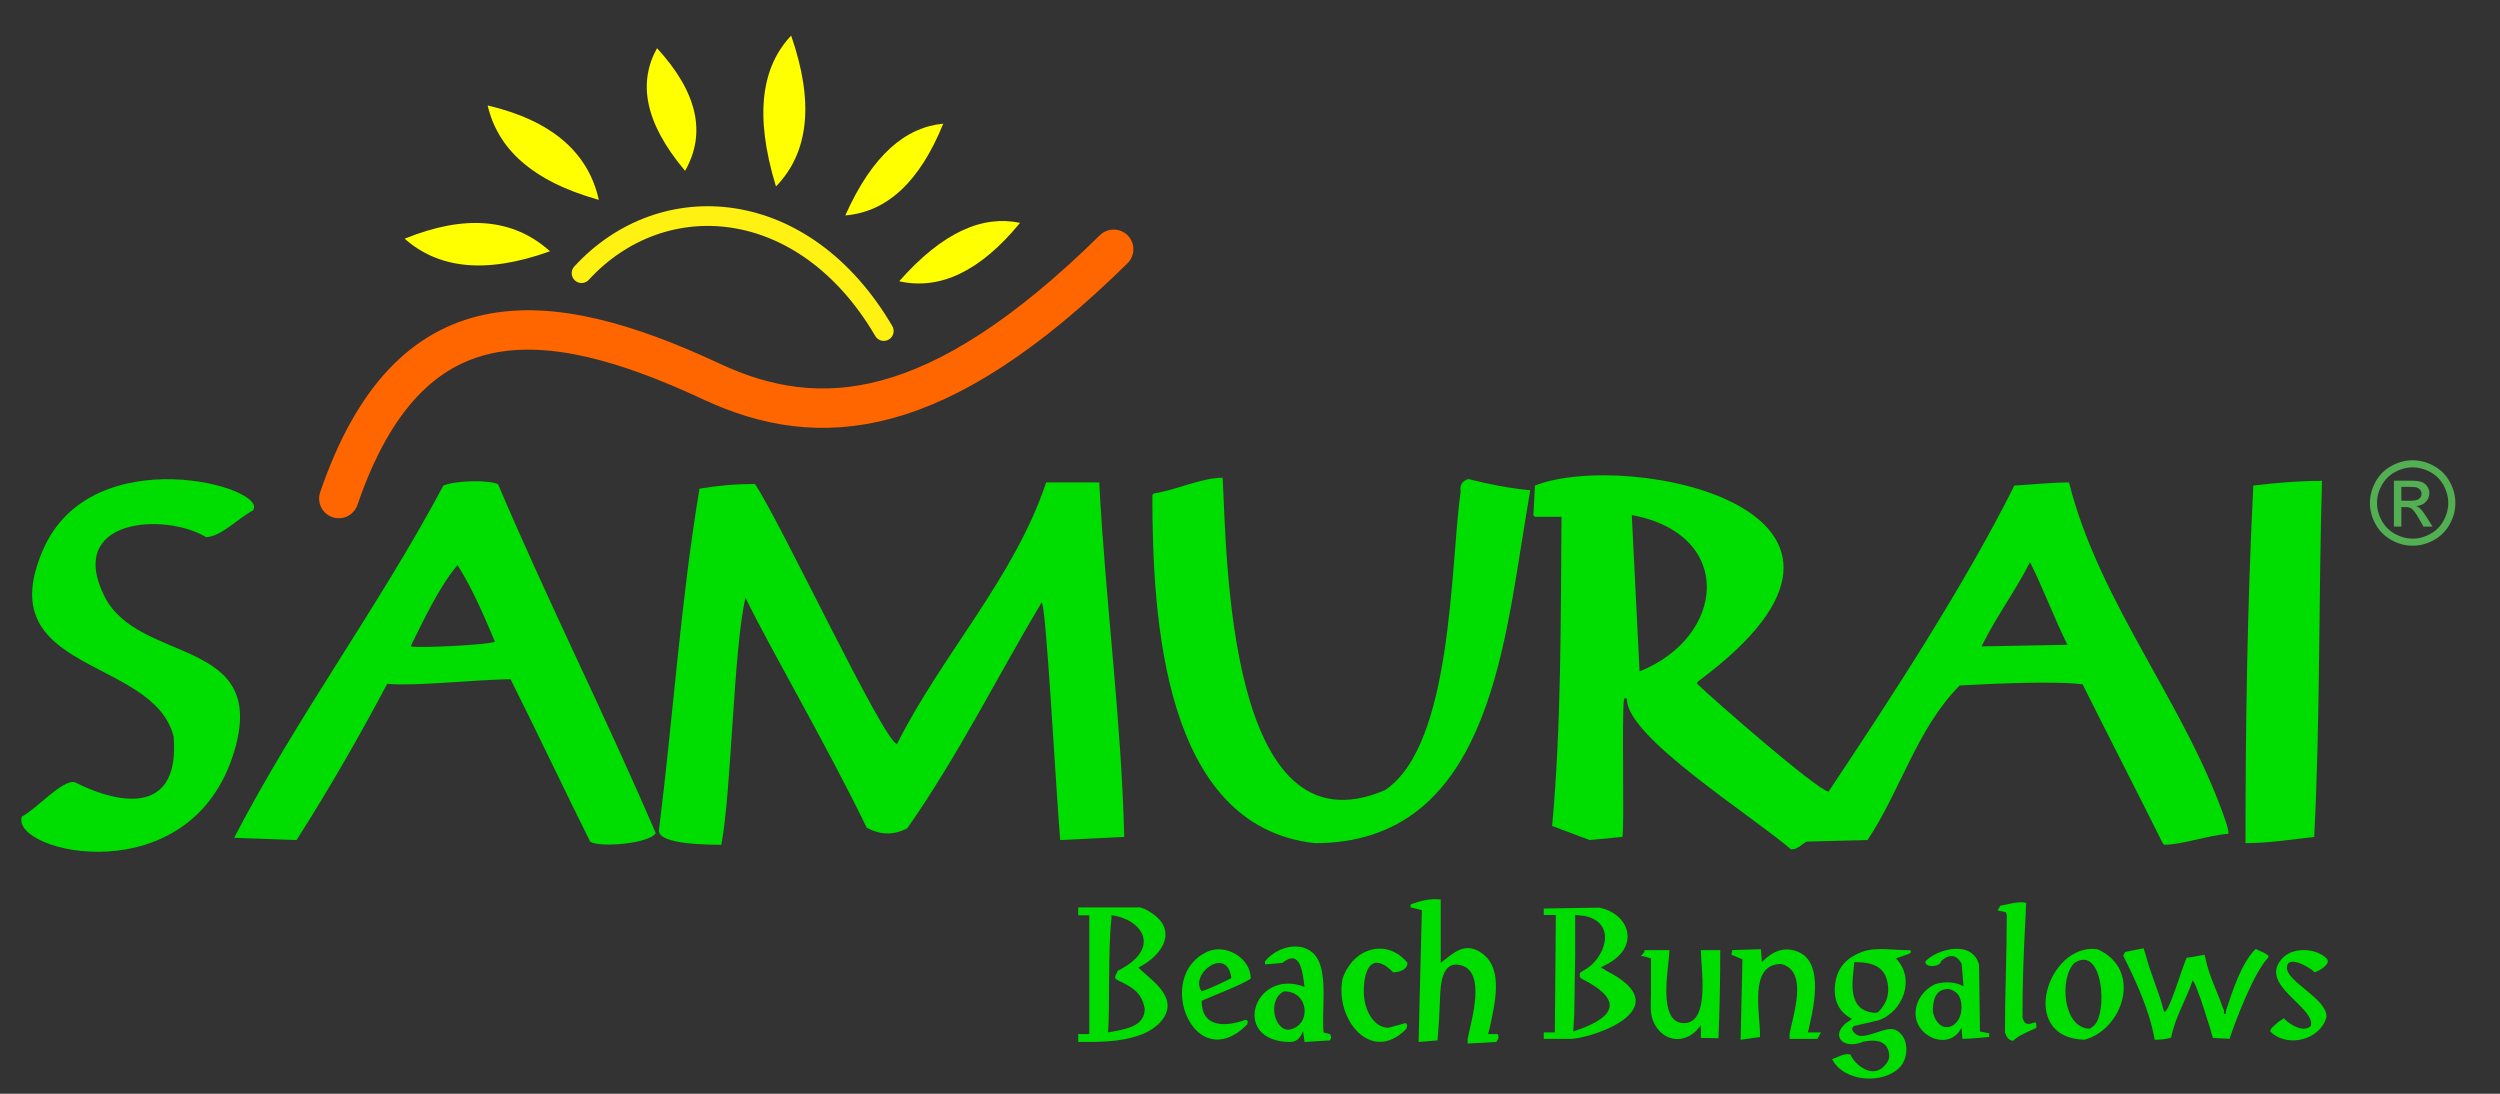 <?xml version="1.0" encoding="UTF-8" standalone="no"?>
<!-- Created with Inkscape (http://www.inkscape.org/) -->

<svg
   xmlns:dc="http://purl.org/dc/elements/1.1/"
   xmlns:cc="http://creativecommons.org/ns#"
   xmlns:rdf="http://www.w3.org/1999/02/22-rdf-syntax-ns#"
   xmlns:svg="http://www.w3.org/2000/svg"
   xmlns="http://www.w3.org/2000/svg"
   xmlns:sodipodi="http://sodipodi.sourceforge.net/DTD/sodipodi-0.dtd"
   xmlns:inkscape="http://www.inkscape.org/namespaces/inkscape"
   width="240"
   height="105"
   viewBox="0 0 240 105"
   id="svg4660"
   version="1.1"
   inkscape:version="0.91 r13725"
   sodipodi:docname="logo.svg">
  <rect x="0" y="0" width="240" height="105" fill="#333333" stroke="none"/>
  <defs
     id="defs4662" />
  <sodipodi:namedview
     id="base"
     pagecolor="#ffffff"
     bordercolor="#666666"
     borderopacity="1.0"
     inkscape:pageopacity="0.0"
     inkscape:pageshadow="2"
     inkscape:zoom="2.8"
     inkscape:cx="178.82859"
     inkscape:cy="7.3036202"
     inkscape:document-units="px"
     inkscape:current-layer="layer1"
     showgrid="false"
     units="cm"
     inkscape:window-width="1920"
     inkscape:window-height="1010"
     inkscape:window-x="20"
     inkscape:window-y="0"
     inkscape:window-maximized="0" />
  <g
     inkscape:label="Layer 1"
     inkscape:groupmode="layer"
     id="layer1"
     transform="translate(0,-947.362)">
    <g
       id="g4322"
       transform="matrix(0.315,0,0,-0.315,-28.453,1094.599)">
      <g
         id="g4324">
        <path
           inkscape:connector-curvature="0"
           id="path4326"
           style="fill:#52af52;fill-opacity:1;fill-rule:evenodd;stroke:none"
           d="m 825.617,327.147 c 2.185,0 4.317,-0.559 6.402,-1.678 2.079,-1.125 3.704,-2.727 4.865,-4.817 1.16,-2.085 1.743,-4.264 1.743,-6.531 0,-2.244 -0.571,-4.399 -1.72,-6.466 -1.143,-2.073 -2.75,-3.681 -4.811,-4.824 -2.067,-1.149 -4.223,-1.72 -6.478,-1.72 -2.256,0 -4.417,0.571 -6.478,1.72 -2.067,1.143 -3.675,2.75 -4.824,4.824 -1.154,2.067 -1.725,4.223 -1.725,6.466 0,2.267 0.583,4.446 1.749,6.531 1.166,2.091 2.792,3.692 4.876,4.817 2.079,1.119 4.217,1.678 6.402,1.678 z m 0,-2.155 c -1.831,0 -3.61,-0.471 -5.342,-1.408 -1.731,-0.936 -3.086,-2.279 -4.064,-4.016 -0.977,-1.743 -1.466,-3.557 -1.466,-5.448 0,-1.873 0.483,-3.669 1.443,-5.389 0.96,-1.72 2.303,-3.063 4.028,-4.022 1.726,-0.96 3.522,-1.443 5.401,-1.443 1.873,0 3.675,0.483 5.401,1.443 1.726,0.96 3.062,2.303 4.016,4.022 0.954,1.72 1.431,3.516 1.431,5.389 0,1.89 -0.483,3.704 -1.455,5.448 -0.972,1.737 -2.326,3.08 -4.064,4.016 -1.737,0.937 -3.516,1.408 -5.33,1.408 z m -5.713,-18.063 0,14.005 4.811,0 c 1.649,0 2.839,-0.124 3.575,-0.383 0.736,-0.259 1.319,-0.712 1.761,-1.354 0.436,-0.648 0.654,-1.331 0.654,-2.055 0,-1.025 -0.365,-1.914 -1.096,-2.674 -0.73,-0.76 -1.702,-1.184 -2.909,-1.278 0.495,-0.206 0.895,-0.453 1.19,-0.742 0.565,-0.554 1.254,-1.478 2.073,-2.78 l 1.708,-2.739 -2.762,0 -1.243,2.208 c -0.978,1.731 -1.761,2.821 -2.361,3.257 -0.412,0.324 -1.019,0.483 -1.814,0.483 l -1.325,0 0,-5.948 -2.261,0 z m 2.261,7.88 2.744,0 c 1.307,0 2.203,0.2 2.68,0.589 0.477,0.389 0.719,0.907 0.719,1.555 0,0.412 -0.118,0.783 -0.348,1.113 -0.23,0.324 -0.548,0.571 -0.954,0.73 -0.412,0.165 -1.166,0.241 -2.273,0.241 l -2.568,0 0,-4.228 z" />
        <path
           inkscape:connector-curvature="0"
           id="path4328"
           style="fill:#00dd00;fill-opacity:1;fill-rule:evenodd;stroke:none"
           d="m 143.241,242.938 c 1.889,-23.299 -15.274,-21.351 -30.106,-13.922 -3.791,0.946 -11.789,-8.275 -16.18,-10.47 -3.367,-11.134 51.567,-23.824 64.737,19.81 10.617,35.176 -29.083,26.468 -39.514,47.294 -11.896,23.821 18.342,25.64 30.934,18.085 4.501,0 10.209,6.058 14.277,8.091 5.456,7.095 -48.873,22.228 -63.857,-11.765 -16.781,-38.071 33.569,-32.601 39.708,-57.123" />
        <path
           inkscape:connector-curvature="0"
           id="path4330"
           style="fill:#00dd00;fill-opacity:1;fill-rule:evenodd;stroke:none"
           d="m 363.714,240.683 c -3.885,0.285 -35.609,67.859 -43.309,79.234 -5.893,0 -11.139,-0.466 -16.901,-1.428 -5.75,-34.434 -8.037,-69.565 -12.376,-104.227 0,-4.284 15.371,-4.283 19.038,-4.283 3.047,15.682 3.719,59.866 7.353,75.268 7.118,-14.698 25.28,-45.877 36.936,-70.062 4.124,-2.283 8.248,-2.35 12.373,-0.202 15.596,22.254 27.843,46.928 40.902,68.764 1.34,1.388 4.459,-58.343 5.71,-72.339 l 19.512,0.951 c -0.827,35.452 -5.803,72.624 -7.614,108.034 -5.394,0 -10.788,0 -16.182,0 -9.668,-29.017 -31.935,-52.72 -45.444,-79.709" />
        <path
           inkscape:connector-curvature="0"
           id="path4332"
           style="fill:#00dd00;fill-opacity:1;fill-rule:evenodd;stroke:none"
           d="m 215.459,270.42 c 3.955,7.928 8.691,18.182 14.278,24.749 4.452,-6.638 9.089,-17.749 11.422,-23.32 -2.317,-1.006 -23.179,-1.988 -25.7,-1.429 z m 9.993,49.02 C 205.679,282.352 180.904,249.148 161.68,212.082 l 19.036,-0.675 c 10.567,16.595 19.843,32.942 27.605,47.592 9.307,-0.723 25.036,1.179 37.597,1.427 8.237,-16.426 16.067,-33.054 24.272,-49.495 2.912,-1.943 18.151,-0.594 19.975,2.595 -16.46,38.238 -31.66,67.944 -48.053,106.313 -2.739,1.371 -12.835,1.185 -16.658,-0.398" />
        <path
           inkscape:connector-curvature="0"
           id="path4334"
           style="fill:#00dd00;fill-opacity:1;fill-rule:evenodd;stroke:none"
           d="m 777.047,319.44 c -1.811,-36.256 -2.38,-72.694 -2.38,-108.987 6.955,0 14.022,1.136 20.94,1.904 1.838,35.239 1.329,72.96 2.379,108.507 -6.969,0 -14.023,-0.559 -20.94,-1.424" />
        <path
           inkscape:connector-curvature="0"
           id="path4336"
           style="fill:#00dd00;fill-opacity:1;fill-rule:evenodd;stroke:none"
           d="m 694.236,270.42 0.475,0.953 c 4.27,8.532 10.008,16.202 14.278,24.747 4.074,-8.126 7.36,-17.062 11.422,-25.197 l -26.175,-0.503 z m -104.227,-7.614 -2.376,47.652 c 31.645,-5.941 28.55,-37.175 2.376,-47.652 z m -31.886,56.634 -0.476,-9.043 0.476,-0.475 8.098,0 c -0.286,-31.513 -0.016,-62.852 -2.863,-94.232 l 11.422,-4.283 9.995,0.951 c 0.655,2.621 -0.232,36.919 0.475,41.882 0.117,0.502 0.885,0.502 0.952,0 -0.238,-11.307 37.861,-35.259 49.972,-45.689 2.159,0 3.038,1.517 4.76,2.379 l 18.56,0.476 c 9.952,14.917 15.083,34.059 28.079,47.116 9.475,0.498 28.825,1.455 37.459,0.331 8.15,-16.31 15.787,-31.138 23.935,-47.447 l 0.477,-0.953 0.477,-0.476 c 5.5,0 13.336,2.891 19.513,3.331 l 0,0.952 -0.477,1.904 c -11.944,35.89 -38.781,67.132 -48.068,104.227 -5.549,0 -11.108,-0.644 -16.657,-0.952 -15.432,-30.811 -37.494,-64.573 -56.635,-93.281 -4.012,0.835 -35.387,28.397 -39.501,32.364 -0.7,0.476 -0.7,0.952 0,1.427 70.01,51.979 -21.574,70.699 -49.972,59.49" />
        <path
           inkscape:connector-curvature="0"
           id="path4338"
           style="fill:#00dd00;fill-opacity:1;fill-rule:evenodd;stroke:none"
           d="m 441.997,317.061 -0.475,-0.476 c 0,-37.311 3.228,-100.983 49.495,-106.132 52.213,0 57.503,58.42 64.249,98.993 l 1.427,8.566 c -6.376,0.579 -12.64,1.859 -18.838,3.41 -1.898,-0.53 -2.692,-1.799 -2.379,-3.808 -3.173,-22.175 -2.313,-77.158 -23.043,-90.98 -48.401,-20.848 -48.2,73.117 -49.495,95.185 -6.577,0 -14.125,-3.788 -20.942,-4.759" />
      </g>
      <g
         id="g4340">
        <g
           id="g4342">
          <path
             inkscape:connector-curvature="0"
             id="path4344"
             style="fill:#00dd00;fill-opacity:1;fill-rule:evenodd;stroke:none"
             d="m 456.558,165.302 c -3.887,5.276 7.805,14.075 9.046,4.021 -2.517,-1.256 -6.373,-3.13 -9.046,-4.021 z m 13.855,-10.131 c 0.245,0.721 0.351,1.364 -0.482,1.448 -5.276,-1.89 -13.373,-3 -13.373,5.789 3.721,1.7 11.83,4.701 14.957,6.755 0,6.339 -7.661,10.716 -13.181,8.235 -16.528,-7.428 -4.016,-38.321 12.079,-22.226" />
          <path
             inkscape:connector-curvature="0"
             id="path4346"
             style="fill:#00dd00;fill-opacity:1;fill-rule:evenodd;stroke:none"
             d="m 520.245,191.776 -0.003,-0.905 3.418,-0.833 -1.006,-40.174 5.788,0.482 0.483,6.755 0.258,5.929 c 0.163,3.74 0.31,11.803 6.386,10.208 7.753,-2.036 3.201,-16.612 2.04,-22.409 l 0,-1.447 c 2.894,0.161 5.79,0.322 8.685,0.482 0.75,0.804 0.91,1.609 0.482,2.411 l -2.96,0.009 0.548,1.921 c 1.401,7.026 4.289,17.66 -2.183,22.54 -5.403,4.075 -9.042,0.05 -12.774,-2.76 l 0,16.885 c 0,0.805 0,1.609 0,2.413 -2.942,0.386 -6.021,-0.313 -9.162,-1.508" />
          <path
             inkscape:connector-curvature="0"
             id="path4348"
             style="fill:#00dd00;fill-opacity:1;fill-rule:evenodd;stroke:none"
             d="m 430.988,171.574 c -0.556,-1.39 -1.53,-2.138 -0.061,-2.858 3.997,-1.957 7.397,-3.515 8.263,-8.72 0,-5.006 -4.943,-6.005 -8.683,-6.755 l -2.484,-0.459 c 0.602,8.791 -0.049,25.112 1.036,34.712 l 0.003,1.02 c 9.526,-1.325 15.424,-10.204 1.927,-16.94 z m -12.06,16.885 3.377,0 0,-36.183 -3.377,0 0,-2.411 c 6.307,0 12.311,-0.081 18.332,1.93 3.209,1.067 6.656,3.176 8.202,6.272 3.092,6.177 -4.777,11.048 -8.202,14.473 7.846,3.917 12.903,12.377 1.93,17.85 l -1.447,0.482 -18.815,0 0,-2.412 z" />
          <path
             inkscape:connector-curvature="0"
             id="path4350"
             style="fill:#00dd00;fill-opacity:1;fill-rule:evenodd;stroke:none"
             d="m 483.567,153.692 c -4.662,-1.054 -7.358,8.874 -1.922,11.611 7.674,0 8.345,-10.158 1.922,-11.611 z m -7.711,20.777 0,-0.965 5.307,0.481 c 5.522,4.419 6.143,-2.913 6.741,-7.304 -15.627,5.862 -22.648,-16.816 -4.329,-16.817 2.19,0.099 3.231,1.5 3.86,3.377 l 0.481,-3.377 c 2.573,0.161 5.147,0.322 7.721,0.482 0.491,0.644 0.491,1.287 0,1.93 l -1.93,0.483 c -0.646,6.173 1.296,17.408 -1.949,22.634 -3.556,5.726 -11.951,3.936 -15.901,-0.924" />
          <path
             inkscape:connector-curvature="0"
             id="path4352"
             style="fill:#00dd00;fill-opacity:1;fill-rule:evenodd;stroke:none"
             d="m 499.495,169.162 c -2.463,-12.346 8.676,-26.085 19.299,-15.438 0.493,0.741 0.493,1.385 0,1.928 l -5.307,-1.446 c -4.337,0 -6.758,4.82 -7.322,8.459 -0.782,5.055 0.426,16.747 8.77,8.428 1.699,0 4.342,0.728 4.342,2.893 -6.222,7.592 -16.549,4.677 -19.782,-4.823" />
        </g>
        <g
           id="g4354">
          <path
             inkscape:connector-curvature="0"
             id="path4356"
             style="fill:#00dd00;fill-opacity:1;fill-rule:evenodd;stroke:none"
             d="m 572.913,171.661 -0.845,-0.563 -0.282,-0.281 0,-1.127 0.282,-0.282 0.281,-0.281 c 14.563,-7.294 8.37,-12.501 -2.556,-16.055 l 0.303,5.07 0.281,18.027 6e-4,12.422 2.816,-0.311 c 10.343,-2.063 6.18,-13.383 -0.282,-16.618 z m -12.112,18.872 0,-1.972 3.683,0 -0.302,-35.772 -3.381,0 0,-1.972 8.732,0 c 8.232,0.822 32.324,9.719 10.14,20.843 l -0.282,0.282 -0.563,0.281 -0.564,0.281 0.282,0.282 0.563,0.281 0.564,0.282 c 10.76,5.376 7.364,15.593 -1.972,17.463 l -16.901,-0.282 z" />
          <path
             inkscape:connector-curvature="0"
             id="path4358"
             style="fill:#00dd00;fill-opacity:1;fill-rule:evenodd;stroke:none"
             d="m 618.261,177.858 -0.281,-1.408 3.379,-1.408 -0.563,-24.506 5.915,0.845 c 0.156,7.165 -3.645,22.252 6.479,22.252 8.541,-2.185 3.371,-16.062 2.535,-21.407 l 0,-1.408 8.45,0 1.127,1.972 -3.98,0.004 c 1.413,6.22 5.41,21.33 -3.217,24.639 -4.104,1.574 -7.532,0.062 -10.548,-2.954 l -0.282,-0.282 -0.281,3.944 -8.732,-0.282 z" />
          <path
             inkscape:connector-curvature="0"
             id="path4360"
             style="fill:#00dd00;fill-opacity:1;fill-rule:evenodd;stroke:none"
             d="m 590.403,176.024 c 1.025,0.094 2.939,-0.775 3.071,-0.701 l 0,-10.907 c 0,-3.245 -0.469,-6.242 1.135,-9.175 3.241,-5.928 10.296,-5.983 14.075,-0.198 l 0,-3.944 5.368,-0.084 c 0.362,8.895 0.547,17.938 0.547,26.843 -1.972,0 -3.943,0 -5.915,0 0,-5.226 2.859,-21.728 -4.782,-22.23 -8.898,-0.587 -4.794,17.882 -4.794,22.23 -2.535,0 -5.07,0 -7.605,0 0.177,-0.496 -0.588,-1.107 -1.1,-1.833" />
          <path
             inkscape:connector-curvature="0"
             id="path4362"
             style="fill:#00dd00;fill-opacity:1;fill-rule:evenodd;stroke:none"
             d="m 684.172,166.028 c 3.118,-0.78 3.944,-2.866 3.944,-5.735 0,-6.194 -6.839,-8.876 -8.732,-1.307 0,3.296 0.545,7.042 4.788,7.042 z m -7.042,8.45 c -0.367,-2.124 4.474,-1.824 4.788,0 1.977,1.97 4.593,2.485 6.256,-0.846 l 0.549,-6.802 c -2.493,1.468 -6.09,1.501 -8.777,0.606 -3.935,-1.97 -6.034,-5.781 -5.807,-9.365 0.448,-7.072 10.479,-10.856 13.976,-3.874 l 0.281,-3.379 c 2.71,0 5.46,0.382 8.169,0.563 l 0,1.127 -2.817,0.563 -0.281,20.281 c -1.881,7.516 -12.284,5.18 -16.338,1.127" />
          <path
             inkscape:connector-curvature="0"
             id="path4364"
             style="fill:#00dd00;fill-opacity:1;fill-rule:evenodd;stroke:none"
             d="m 699.945,191.379 -0.845,-1.409 2.535,-0.564 0.282,-0.845 c 0,-11.946 -0.564,-23.837 -0.564,-35.772 0.423,-1.267 1.111,-2.536 2.536,-2.536 1.676,1.682 4.371,2.609 6.479,3.663 0.187,0.094 0.375,0.188 0.562,0.281 0,0.376 0,0.751 0,1.127 -0.094,0.188 -0.188,0.376 -0.281,0.564 -2.117,-0.704 -3.229,-1.098 -3.944,1.408 0,9.685 0.307,19.344 0.846,29.012 l 0.281,5.915 c -2.109,0.702 -5.67,-0.476 -7.887,-0.845" />
          <path
             inkscape:connector-curvature="0"
             id="path4366"
             style="fill:#00dd00;fill-opacity:1;fill-rule:evenodd;stroke:none"
             d="m 737.971,177.295 -0.564,-1.126 c 3.911,-7.822 8.141,-16.997 9.577,-25.632 1.669,0 3.168,0.159 4.789,0.563 l 0.281,0.281 c 1.264,6.317 4.506,11.254 6.479,17.182 0.975,0 5.763,-15.726 6.196,-17.464 l 5.071,-0.281 c 1.954,5.863 7.565,20.521 11.829,24.786 l 0,0.564 c -0.735,0.735 -2.151,1.217 -3.098,1.69 l -0.563,0.282 -0.281,0 c -4.371,-4.366 -7.036,-12.928 -9.014,-18.872 l 0,-0.846 -0.564,0 0,1.127 -0.281,0.563 c -1.708,5.115 -4.288,9.883 -5.352,15.21 l -0.282,1.127 -4.789,-0.846 -0.563,0 c -0.844,-0.843 -5.928,-18.571 -7.041,-16.336 -1.489,5.941 -4.142,11.502 -5.634,17.463 l -0.564,1.69 -5.633,-1.127 z" />
          <path
             inkscape:connector-curvature="0"
             id="path4368"
             style="fill:#00dd00;fill-opacity:1;fill-rule:evenodd;stroke:none"
             d="m 728.394,154.761 -1.126,-0.845 c -8.259,0 -9.391,15.381 -4.789,19.998 8.79,5.85 10.302,-15.441 5.915,-19.154 z m -2.816,-4.225 c 11.858,3.168 17.841,21.511 3.943,27.604 -15.053,2.072 -24.525,-26.942 -3.943,-27.604" />
          <path
             inkscape:connector-curvature="0"
             id="path4370"
             style="fill:#00dd00;fill-opacity:1;fill-rule:evenodd;stroke:none"
             d="m 786.137,175.604 c -8.205,-8.166 9.923,-14.939 8.45,-20.843 -2.186,-2.186 -6.266,0.353 -7.887,1.972 l -0.282,0.282 -0.281,0 -0.282,-0.282 c -1.187,-0.592 -2.396,-1.833 -3.38,-2.816 l -0.282,-0.846 c 5.228,-5.21 15.417,-2.551 17.182,4.507 0,5.532 -12.088,10.645 -12.081,14.866 0.004,4.196 6.846,0.23 8.137,-1.064 l 0.282,-0.281 c 1.342,0.335 5.275,2.611 3.662,4.225 -3.161,3.149 -10.002,3.529 -13.238,0.281" />
          <path
             inkscape:connector-curvature="0"
             id="path4372"
             style="fill:#00dd00;fill-opacity:1;fill-rule:evenodd;stroke:none"
             d="m 655.442,174.196 c 5.955,0 9.28,-1.489 10.174,-6.451 0.532,-2.961 -0.131,-5.341 -1.81,-7.542 -1.067,-1.397 -1.326,-1.637 -3.073,-1.347 -8.029,1.337 -5.518,10.96 -5.291,15.339 z m -0.846,-17.182 0,-0.282 c -7.062,-3.927 -3.321,-9.697 3.663,-6.76 3.536,0.706 6.531,0.321 7.531,-2.613 0.703,-2.066 0.191,-3.409 -1.321,-4.942 -4.002,-4.059 -9.419,1.299 -10.154,3.611 -1.726,0.576 -3.93,-0.84 -5.633,-1.408 3.784,-7.264 15.971,-7.582 20.744,-2.346 2.289,2.511 2.625,7.322 0.321,9.945 -1.725,1.964 -3.432,1.814 -5.701,1.127 -2.365,-0.717 -5.022,-1.829 -6.885,-1.616 -1.303,0.149 -3.379,2.051 -1.72,3.03 l 7.323,1.69 c 7.544,2.511 11.428,12.788 5.352,18.872 1.342,0.469 2.685,0.939 4.027,1.408 0.66,0.376 0.755,0.751 0.282,1.127 -4.16,-0.135 -10.365,1.068 -14.511,-0.492 -5.529,-2.081 -7.801,-5.442 -8.328,-10.046 -0.499,-4.375 0.921,-8.263 5.008,-10.305" />
        </g>
      </g>
      <path
         inkscape:connector-curvature="0"
         id="path4374"
         style="fill:none;stroke:#ff6600;stroke-width:12;stroke-linecap:round;stroke-linejoin:round;stroke-miterlimit:2.613;stroke-dasharray:none;stroke-opacity:1"
         d="m 193.584,315.483 c 21.345,62.414 62.561,59.483 113.544,35.67 32.872,-15.354 68.861,-12.599 122.607,40.303" />
      <path
         inkscape:connector-curvature="0"
         id="path4376"
         style="fill:none;stroke:#fff212;stroke-width:6;stroke-linecap:round;stroke-linejoin:round;stroke-miterlimit:2.613;stroke-dasharray:none;stroke-opacity:1"
         d="m 267.558,384.171 c 24.77,26.953 67.907,23.708 92.114,-17.641" />
      <g
         id="g4378">
        <path
           inkscape:connector-curvature="0"
           id="path4380"
           style="fill:#ffff00;fill-opacity:1;fill-rule:evenodd;stroke:none"
           d="m 364.366,381.698 c 13.527,15.319 25.653,20.147 36.828,17.801 -12.021,-14.663 -24.297,-20.596 -36.828,-17.801" />
        <path
           inkscape:connector-curvature="0"
           id="path4382"
           style="fill:#ffff00;fill-opacity:1;fill-rule:evenodd;stroke:none"
           d="m 257.936,390.841 c -20.182,-7.256 -34.302,-4.974 -44.281,3.833 18.404,7.484 33.165,6.204 44.281,-3.833" />
        <path
           inkscape:connector-curvature="0"
           id="path4384"
           style="fill:#ffff00;fill-opacity:1;fill-rule:evenodd;stroke:none"
           d="m 272.825,406.509 c -20.655,5.774 -30.844,15.812 -33.878,28.771 19.337,-4.558 30.629,-14.15 33.878,-28.771" />
        <path
           inkscape:connector-curvature="0"
           id="path4386"
           style="fill:#ffff00;fill-opacity:1;fill-rule:evenodd;stroke:none"
           d="m 299.111,415.358 c -12.548,14.902 -14.255,27.07 -8.547,37.373 12.276,-13.384 15.123,-25.843 8.547,-37.373" />
        <path
           inkscape:connector-curvature="0"
           id="path4388"
           style="fill:#ffff00;fill-opacity:1;fill-rule:evenodd;stroke:none"
           d="m 326.817,410.592 c -6.753,22.076 -4.235,36.603 4.628,45.975 7.012,-20.239 5.467,-35.563 -4.628,-45.975" />
        <path
           inkscape:connector-curvature="0"
           id="path4390"
           style="fill:#ffff00;fill-opacity:1;fill-rule:evenodd;stroke:none"
           d="m 347.941,401.765 c 8.348,18.653 18.485,26.875 29.851,27.965 -7.106,-17.579 -17.058,-26.899 -29.851,-27.965" />
      </g>
    </g>
  </g>
</svg>
